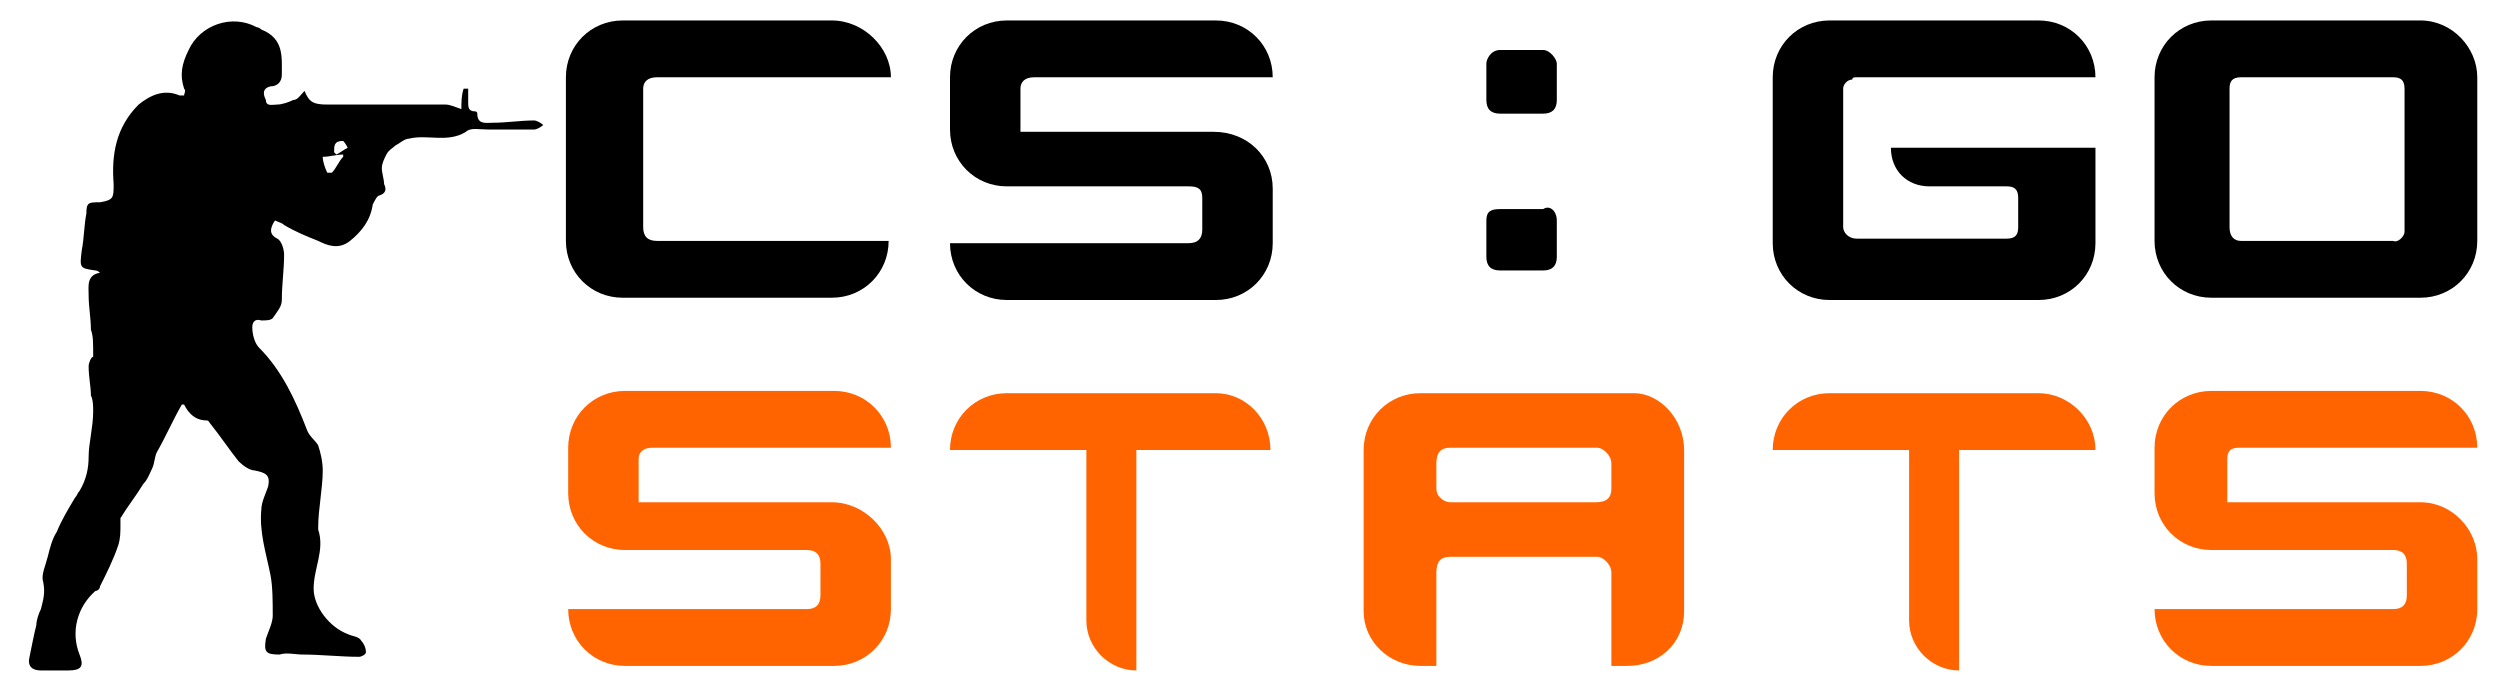 <?xml version="1.0" encoding="utf-8"?>
<!-- Generator: Adobe Illustrator 23.0.6, SVG Export Plug-In . SVG Version: 6.00 Build 0)  -->
<svg version="1.1" id="Layer_1" xmlns="http://www.w3.org/2000/svg" xmlns:xlink="http://www.w3.org/1999/xlink" x="0px" y="0px"
	 viewBox="0 0 110 30" style="enable-background:new 0 0 110 30;" xml:space="preserve">
<style type="text/css">
	.st0{display:none;}
	.st1{display:inline;}
	.st2{fill:#FF6400;}
	.st3{display:inline;fill:#FF6400;}
</style>
<g>
	<path d="M13.4,4c0.2,0.5,0.4,0.6,1,0.6c1.7,0,3.5,0,5.2,0c0.2,0,0.4,0.1,0.7,0.2c0-0.3,0-0.6,0.1-0.9c0.1,0,0.1,0,0.2,0
		c0,0.2,0,0.4,0,0.6s0,0.4,0.3,0.4c0,0,0.1,0,0.1,0.1c0,0.5,0.4,0.4,0.7,0.4c0.6,0,1.2-0.1,1.8-0.1c0.1,0,0.3,0.1,0.4,0.2
		c-0.1,0.1-0.3,0.2-0.4,0.2c-0.7,0-1.4,0-2,0c-0.4,0-0.8-0.1-1,0.1c-0.8,0.5-1.7,0.1-2.5,0.3c-0.2,0-0.4,0.2-0.6,0.3
		c-0.1,0.1-0.3,0.2-0.4,0.4c-0.1,0.2-0.2,0.4-0.2,0.6s0.1,0.5,0.1,0.7C17,8.3,17,8.5,16.7,8.6c-0.1,0-0.2,0.2-0.3,0.4
		c-0.1,0.7-0.5,1.2-1,1.6c-0.5,0.4-1,0.2-1.4,0c-0.5-0.2-1-0.4-1.5-0.7c-0.1-0.1-0.2-0.1-0.4-0.2c-0.2,0.3-0.3,0.6,0.1,0.8
		c0.2,0.1,0.3,0.5,0.3,0.7c0,0.7-0.1,1.3-0.1,2c0,0.3-0.2,0.5-0.4,0.8c-0.1,0.1-0.3,0.1-0.5,0.1c-0.3-0.1-0.4,0.1-0.4,0.3
		c0,0.3,0.1,0.7,0.3,0.9c1,1,1.6,2.3,2.1,3.6c0.1,0.3,0.4,0.5,0.5,0.7c0.1,0.3,0.2,0.7,0.2,1.1c0,0.8-0.2,1.7-0.2,2.5v0.1
		c0.3,0.9-0.2,1.7-0.2,2.6c0,0.8,0.7,1.7,1.5,2c0.2,0.1,0.5,0.1,0.6,0.3c0.1,0.1,0.2,0.3,0.2,0.5c0,0.1-0.2,0.2-0.3,0.2
		c-0.8,0-1.7-0.1-2.5-0.1c-0.3,0-0.7-0.1-1,0c-0.6,0-0.7-0.1-0.6-0.7c0.1-0.3,0.3-0.7,0.3-1c0-0.6,0-1.3-0.1-1.8
		c-0.2-1-0.5-1.9-0.4-2.9c0-0.3,0.2-0.7,0.3-1c0.1-0.5-0.1-0.6-0.6-0.7c-0.2,0-0.5-0.2-0.7-0.4c-0.4-0.5-0.8-1.1-1.2-1.6
		c-0.1-0.1-0.1-0.2-0.2-0.2c-0.5,0-0.8-0.3-1-0.7H8c-0.4,0.7-0.7,1.4-1.1,2.1c-0.1,0.2-0.1,0.5-0.2,0.7s-0.2,0.5-0.4,0.7
		c-0.3,0.5-0.7,1-1,1.5c0,0.1,0,0.2,0,0.3c0,0.3,0,0.6-0.1,0.9c-0.2,0.6-0.5,1.2-0.8,1.8c0,0.1-0.1,0.2-0.2,0.2
		c-0.8,0.7-1.1,1.8-0.7,2.8c0.2,0.5,0.1,0.7-0.5,0.7c-0.4,0-0.8,0-1.2,0s-0.6-0.2-0.5-0.6c0.1-0.5,0.2-1,0.3-1.4
		c0-0.2,0.1-0.5,0.2-0.7c0.1-0.4,0.2-0.7,0.1-1.2c-0.1-0.3,0.1-0.7,0.2-1.1s0.2-0.8,0.4-1.1c0.2-0.5,0.5-1,0.8-1.5
		c0.1-0.1,0.1-0.2,0.2-0.3c0.3-0.5,0.4-1,0.4-1.5c0-0.6,0.2-1.3,0.2-2c0-0.2,0-0.5-0.1-0.7c0-0.4-0.1-0.8-0.1-1.3
		c0-0.1,0.1-0.4,0.2-0.4c0-0.7,0-0.9-0.1-1.2c0-0.5-0.1-1-0.1-1.5c0-0.4-0.1-0.9,0.5-1c-0.1-0.1-0.2-0.1-0.2-0.1
		c-0.7-0.1-0.7-0.1-0.6-0.9c0.1-0.5,0.1-1.1,0.2-1.6c0-0.5,0.1-0.5,0.6-0.5C5,8.8,5,8.7,5,8.1C4.9,6.8,5.1,5.6,6.1,4.6
		c0.5-0.4,1.1-0.7,1.8-0.4c0.1,0,0.2,0,0.2,0c0-0.1,0.1-0.2,0-0.3C7.9,3.3,8,2.8,8.3,2.2c0.5-1.1,1.9-1.6,3-1c0.1,0,0.2,0.1,0.2,0.1
		c1,0.4,0.9,1.2,0.9,2c0,0.3-0.2,0.5-0.5,0.5c-0.4,0.1-0.3,0.4-0.2,0.6c0,0.3,0.3,0.2,0.5,0.2s0.5-0.1,0.7-0.2
		C13.1,4.4,13.2,4.2,13.4,4z M14.4,7.6c0.1,0,0.1,0,0.2,0c0.2-0.2,0.3-0.5,0.5-0.7V6.8c-0.3,0-0.6,0.1-0.9,0.1
		C14.2,7.1,14.3,7.4,14.4,7.6z M14.7,6.7l0.1,0.1c0.2-0.1,0.3-0.2,0.5-0.3c0,0-0.1-0.2-0.2-0.3C14.7,6.2,14.7,6.4,14.7,6.7z"/>
</g>
<g class="st0">
	<g class="st1">
		<path d="M30.2-19.9h-7.4c-1.2,0-2.1-0.9-2.1-2.1v-5.8c0-1.2,0.9-2.1,2.1-2.1h7.4c1.2,0,2.1,0.9,2.1,2.1l0,0H24
			c-0.2,0-0.4,0.2-0.4,0.4v4.9c0,0.2,0.2,0.4,0.4,0.4h8.3l0,0C32.3-20.9,31.4-19.9,30.2-19.9z M22.8-29.8c-1.1,0-2,0.9-2,2v5.8
			c0,1.1,0.9,2,2,2h7.4c1.1,0,2-0.9,2-2H24c-0.2,0-0.5-0.2-0.5-0.5v-4.9c0-0.2,0.2-0.5,0.5-0.5h8.2c0-1.1-0.9-2-2-2h-7.4V-29.8z"/>
	</g>
	<g class="st1">
		<path d="M43.7-19.9h-7.4c-1.2,0-2.1-0.9-2.1-2.1l0,0h8.5c0.2,0,0.4-0.2,0.4-0.4v-1.1c0-0.2-0.2-0.4-0.4-0.4h-6.4
			c-1.2,0-2.1-0.9-2.1-2.1v-1.8c0-1.2,0.9-2.1,2.1-2.1h7.4c1.2,0,2.1,0.9,2.1,2.1l0,0h-8.5c-0.2,0-0.4,0.2-0.4,0.4v1.4h6.7
			c1.2,0,2.1,0.9,2.1,2.1v1.9C45.8-20.9,44.9-19.9,43.7-19.9z M34.3-22c0,1.1,0.9,2,2,2h7.4c1.1,0,2-0.9,2-2v-1.9c0-1.1-0.9-2-2-2
			h-6.8v-1.5c0-0.2,0.2-0.5,0.5-0.5h8.4c0-1.1-0.9-2-2-2h-7.4c-1.1,0-2,0.9-2,2v1.8c0,1.1,0.9,2,2,2h6.4c0.2,0,0.5,0.2,0.5,0.5v1.1
			c0,0.2-0.2,0.5-0.5,0.5H34.3z"/>
	</g>
	<g class="st1">
		<path d="M30.2-7.5h-7.4c-1.2,0-2.1-0.9-2.1-2.1v-5.8c0-1.2,0.9-2.1,2.1-2.1h7.4c1.2,0,2.1,0.9,2.1,2.1l0,0h-8.5
			c-0.1,0-0.1,0-0.2,0c-0.1,0.1-0.2,0.2-0.2,0.3v4.9c0,0.2,0.2,0.4,0.4,0.4h5.3c0.2,0,0.4-0.2,0.4-0.4v-1.1c0-0.2-0.2-0.4-0.4-0.4
			h-2.7c-0.8,0-1.5-0.7-1.5-1.5l0,0h7.3v3.4C32.3-8.5,31.4-7.5,30.2-7.5z M22.8-17.4c-1.1,0-2,0.9-2,2v5.8c0,1.1,0.9,2,2,2h7.4
			c1.1,0,2-0.9,2-2v-3.3h-7.1c0,0.7,0.6,1.3,1.4,1.3h2.7c0.2,0,0.5,0.2,0.5,0.5v1.1c0,0.2-0.2,0.5-0.5,0.5h-5.3
			c-0.2,0-0.5-0.2-0.5-0.5v-5c0-0.2,0.1-0.3,0.2-0.4c0.1,0,0.1-0.1,0.2-0.1h8.4c0-1.1-0.9-2-2-2h-7.4V-17.4z"/>
	</g>
	<g class="st1">
		<path d="M43.7-7.5h-7.4c-1.2,0-2.1-0.9-2.1-2.1v-5.8c0-1.2,0.9-2.1,2.1-2.1h7.4c1.2,0,2.1,0.9,2.1,2.1v5.8
			C45.8-8.5,44.9-7.5,43.7-7.5z M36.3-17.4c-1.1,0-2,0.9-2,2v5.8c0,1.1,0.9,2,2,2h7.4c1.1,0,2-0.9,2-2v-5.8c0-1.1-0.9-2-2-2H36.3z
			 M42.7-9.6h-5.3c-0.2,0-0.5-0.2-0.5-0.5V-15c0-0.2,0.2-0.5,0.5-0.5h5.3c0.2,0,0.5,0.2,0.5,0.5v4.9C43.1-9.8,42.9-9.6,42.7-9.6z
			 M37.3-15.3c-0.2,0-0.4,0.2-0.4,0.4v4.9c0,0.2,0.2,0.4,0.4,0.4h5.3c0.2,0,0.4-0.2,0.4-0.4v-5c0-0.2-0.2-0.4-0.4-0.4L37.3-15.3
			L37.3-15.3z"/>
	</g>
</g>
<g class="st0">
	<g class="st1">
		<path d="M34.3,13.8h-7.4c-1.2,0-2.1-0.9-2.1-2.1V5.9c0-1.2,0.9-2.1,2.1-2.1h7.4c1.2,0,2.1,0.9,2.1,2.1l0,0h-8.3
			c-0.2,0-0.4,0.2-0.4,0.4v4.9c0,0.2,0.2,0.4,0.4,0.4h8.3l0,0C36.4,12.8,35.4,13.8,34.3,13.8z M26.9,3.9c-1.1,0-2,0.9-2,2v5.8
			c0,1.1,0.9,2,2,2h7.4c1.1,0,2-0.9,2-2h-8.2c-0.2,0-0.5-0.2-0.5-0.5V6.3c0-0.2,0.2-0.5,0.5-0.5h8.2c0-1.1-0.9-2-2-2L26.9,3.9
			L26.9,3.9z"/>
	</g>
	<g class="st1">
		<path d="M47.8,13.8h-7.4c-1.2,0-2.1-0.9-2.1-2.1l0,0h8.5c0.2,0,0.4-0.2,0.4-0.4v-1.1c0-0.2-0.2-0.4-0.4-0.4h-6.4
			c-1.2,0-2.1-0.9-2.1-2.1V5.9c0-1.2,0.9-2.1,2.1-2.1h7.4c1.2,0,2.1,0.9,2.1,2.1l0,0h-8.5C41.2,6,41,6.1,41,6.3v1.4h6.7
			c1.2,0,2.1,0.9,2.1,2.1v1.9C49.9,12.8,48.9,13.8,47.8,13.8z M38.4,11.7c0,1.1,0.9,2,2,2h7.4c1.1,0,2-0.9,2-2V9.8c0-1.1-0.9-2-2-2
			H41V6.3c0-0.2,0.2-0.5,0.5-0.5h8.4c0-1.1-0.9-2-2-2h-7.4c-1.1,0-2,0.9-2,2v1.8c0,1.1,0.9,2,2,2h6.4c0.2,0,0.5,0.2,0.5,0.5v1.1
			c0,0.2-0.2,0.5-0.5,0.5C46.9,11.7,38.4,11.7,38.4,11.7z"/>
	</g>
	<g class="st1">
		<path d="M34.3,26.8h-7.4c-1.2,0-2.1-0.9-2.1-2.1l0,0h8.5c0.2,0,0.4-0.2,0.4-0.4v-1.1c0-0.2-0.2-0.4-0.4-0.4h-6.4
			c-1.2,0-2.1-0.9-2.1-2.1V19c0-1.2,0.9-2.1,2.1-2.1h7.4c1.2,0,2.1,0.9,2.1,2.1l0,0h-8.5c-0.2,0-0.4,0.2-0.4,0.4v1.4h6.7
			c1.2,0,2.1,0.9,2.1,2.1v1.9C36.4,25.9,35.4,26.8,34.3,26.8z M24.9,24.8c0,1.1,0.9,2,2,2h7.4c1.1,0,2-0.9,2-2v-1.9c0-1.1-0.9-2-2-2
			h-6.8v-1.5c0-0.2,0.2-0.5,0.5-0.5h8.4c0-1.1-0.9-2-2-2H27c-1.1,0-2,0.9-2,2v1.8c0,1.1,0.9,2,2,2h6.4c0.2,0,0.5,0.2,0.5,0.5v1.1
			c0,0.2-0.2,0.5-0.5,0.5H24.9z"/>
	</g>
	<g class="st1">
		<path d="M90.3,26.8h-7.4c-1.2,0-2.1-0.9-2.1-2.1l0,0h8.5c0.2,0,0.4-0.2,0.4-0.4v-1.1c0-0.2-0.2-0.4-0.4-0.4h-6.4
			c-1.2,0-2.1-0.9-2.1-2.1V19c0-1.2,0.9-2.1,2.1-2.1h7.4c1.2,0,2.1,0.9,2.1,2.1l0,0h-8.5c-0.2,0-0.4,0.2-0.4,0.4v1.4h6.7
			c1.2,0,2.1,0.9,2.1,2.1v1.9C92.4,25.9,91.4,26.8,90.3,26.8z M80.8,24.8c0,1.1,0.9,2,2,2h7.4c1.1,0,2-0.9,2-2v-1.9c0-1.1-0.9-2-2-2
			h-6.8v-1.5c0-0.2,0.2-0.5,0.5-0.5h8.4c0-1.1-0.9-2-2-2h-7.4c-1.1,0-2,0.9-2,2v1.8c0,1.1,0.9,2,2,2h6.4c0.2,0,0.5,0.2,0.5,0.5v1.1
			c0,0.2-0.2,0.5-0.5,0.5H80.8z"/>
	</g>
	<g class="st1">
		<path d="M76.8,13.8h-7.4c-1.2,0-2.1-0.9-2.1-2.1V5.9c0-1.2,0.9-2.1,2.1-2.1h7.4c1.2,0,2.1,0.9,2.1,2.1l0,0h-8.5
			c-0.1,0-0.1,0-0.2,0C70.1,6.1,70,6.2,70,6.3v4.9c0,0.2,0.2,0.4,0.4,0.4h5.3c0.2,0,0.4-0.2,0.4-0.4v-1.1c0-0.2-0.2-0.4-0.4-0.4H73
			c-0.8,0-1.5-0.7-1.5-1.5l0,0h7.3v3.4C78.9,12.8,77.9,13.8,76.8,13.8z M69.4,3.9c-1.1,0-2,0.9-2,2v5.8c0,1.1,0.9,2,2,2h7.4
			c1.1,0,2-0.9,2-2V8.4h-7.1c0,0.7,0.6,1.3,1.4,1.3h2.7c0.2,0,0.5,0.2,0.5,0.5v1.1c0,0.2-0.2,0.5-0.5,0.5h-5.3
			c-0.2,0-0.5-0.2-0.5-0.5v-5c0-0.2,0.1-0.3,0.2-0.4c0.1,0,0.1-0.1,0.2-0.1h8.4c0-1.1-0.9-2-2-2L69.4,3.9L69.4,3.9z"/>
	</g>
	<g class="st1">
		<path d="M90.3,13.8h-7.4c-1.2,0-2.1-0.9-2.1-2.1V5.9c0-1.2,0.9-2.1,2.1-2.1h7.4c1.2,0,2.1,0.9,2.1,2.1v5.8
			C92.4,12.8,91.4,13.8,90.3,13.8z M82.9,3.9c-1.1,0-2,0.9-2,2v5.8c0,1.1,0.9,2,2,2h7.4c1.1,0,2-0.9,2-2V5.9c0-1.1-0.9-2-2-2H82.9z
			 M89.2,11.7h-5.3c-0.2,0-0.5-0.2-0.5-0.5V6.3c0-0.2,0.2-0.5,0.5-0.5h5.3c0.2,0,0.5,0.2,0.5,0.5v4.9C89.7,11.5,89.5,11.7,89.2,11.7
			z M83.9,6c-0.2,0-0.4,0.2-0.4,0.4v4.9c0,0.2,0.2,0.4,0.4,0.4h5.3c0.2,0,0.4-0.2,0.4-0.4v-5c0-0.2-0.2-0.4-0.4-0.4L83.9,6L83.9,6z"
			/>
	</g>
	<g class="st1">
		<path d="M45.1,26.9h-0.2c-1,0-1.8-0.8-1.8-1.8v-6h-4.8l0,0c0-1.2,0.9-2.1,2.1-2.1h7.4c1.2,0,2.1,0.9,2.1,2.1v0.1h-4.8V26.9z
			 M45,26.8L45,26.8V19h4.8c0-1.1-0.9-2-2-2h-7.4c-1.1,0-2,0.9-2,2h4.8v6C43.2,26,44,26.8,45,26.8z"/>
	</g>
	<g class="st1">
		<path d="M74.1,26.9h-0.2c-1,0-1.8-0.8-1.8-1.8v-6h-4.8l0,0c0-1.2,0.9-2.1,2.1-2.1h7.4c1.2,0,2.1,0.9,2.1,2.1v0.1h-4.8
			C74.1,19.2,74.1,26.9,74.1,26.9z M74,26.8L74,26.8V19h4.8c0-1.1-0.9-2-2-2h-7.4c-1.1,0-2,0.9-2,2h4.8v6C72.2,26,73,26.8,74,26.8z"
			/>
	</g>
	<g class="st1">
		<path d="M59.3,7.3h-1.5c-0.3,0-0.5-0.2-0.5-0.5V5.4c0-0.3,0.2-0.5,0.5-0.5h1.5c0.3,0,0.5,0.2,0.5,0.5v1.3
			C59.9,7,59.6,7.3,59.3,7.3z M57.8,5c-0.2,0-0.5,0.2-0.5,0.5v1.3c0,0.2,0.2,0.5,0.5,0.5h1.5c0.2,0,0.5-0.2,0.5-0.5V5.4
			c0-0.2-0.2-0.5-0.5-0.5L57.8,5L57.8,5z"/>
	</g>
	<g class="st1">
		<path d="M59.3,12.7h-1.5c-0.3,0-0.5-0.2-0.5-0.5v-1.3c0-0.3,0.2-0.5,0.5-0.5h1.5c0.3,0,0.5,0.2,0.5,0.5v1.3
			C59.9,12.5,59.6,12.7,59.3,12.7z M57.8,10.4c-0.2,0-0.5,0.2-0.5,0.5v1.3c0,0.2,0.2,0.5,0.5,0.5h1.5c0.2,0,0.5-0.2,0.5-0.5v-1.3
			c0-0.2-0.2-0.5-0.5-0.5H57.8z"/>
	</g>
	<g class="st1">
		<path d="M62.3,26.7h-0.7v-3.4c0-0.2-0.2-0.5-0.5-0.5H56c-0.3,0-0.5,0.2-0.5,0.5v3.4h-0.7c-1.1,0-2-0.9-2-2V19c0-1.1,0.9-2,2-2h7.5
			c1.1,0,2,0.9,2,2v5.7C64.4,25.8,63.5,26.7,62.3,26.7z M61.7,26.6h0.6c1.1,0,2-0.9,2-2V19c0-1.1-0.9-2-2-2h-7.5c-1.1,0-2,0.9-2,2
			v5.7c0,1.1,0.9,2,2,2h0.6v-3.3c0-0.3,0.2-0.5,0.5-0.5H61c0.3,0,0.5,0.2,0.5,0.5v3.2H61.7z M61.2,20.9H56c-0.3,0-0.5-0.2-0.5-0.5
			v-0.9c0-0.3,0.2-0.5,0.5-0.5h5.1c0.3,0,0.5,0.2,0.5,0.5v0.9C61.7,20.7,61.5,20.9,61.2,20.9z M56,19.1c-0.3,0-0.5,0.2-0.5,0.5v0.9
			c0,0.2,0.2,0.5,0.5,0.5h5.1c0.2,0,0.5-0.2,0.5-0.5v-0.9c0-0.2-0.2-0.5-0.5-0.5H56z"/>
	</g>
</g>
<g class="st0">
	<path class="st1" d="M92.4,22.9v1.8c0,1.2-0.9,2.1-2.1,2.1h-7.4c-1.2,0-2.1-0.9-2.1-2.1l0,0h8.5c0.2,0,0.4-0.2,0.4-0.4v-1.1
		c0-0.2-0.2-0.4-0.4-0.4h-6.4c-1.2,0-2.1-1-2.1-2.1V19c0-1.2,0.9-2.1,2.1-2.1h7.4c1.2,0,2.1,0.9,2.1,2.1l0,0h-8.5
		c-0.2,0-0.4,0.2-0.4,0.4v1.4h6.7C91.4,20.8,92.4,21.7,92.4,22.9z M92.3,24.7v-1.8c0-1.1-0.9-2-2-2h-6.8v-1.5c0-0.3,0.2-0.4,0.4-0.4
		h8.4c0-1.1-0.9-2-2-2h-7.4c-1.1,0-2,0.9-2,2v1.8c0,1.1,0.9,2,2,2h6.4c0.3,0,0.5,0.2,0.5,0.5v1.1c0,0.3-0.2,0.5-0.5,0.5h-8.4
		c0,1.1,0.9,2,2,2h7.4C91.4,26.7,92.3,25.8,92.3,24.7z"/>
	<path class="st1" d="M92.3,5.9v5.8c0,1.1-0.9,2.1-2.1,2.1h-7.4c-1.2,0-2.1-0.9-2.1-2.1V5.9c0-1.2,0.9-2.1,2.1-2.1h7.4
		C91.4,3.8,92.3,4.8,92.3,5.9z M92.3,11.7V5.9c0-1.1-0.9-2-2-2h-7.4c-1.1,0-2,0.9-2,2v5.8c0,1.1,0.9,2,2,2h7.4
		C91.4,13.7,92.3,12.8,92.3,11.7z"/>
	<path class="st1" d="M89.7,6.3v4.9c0,0.3-0.2,0.5-0.4,0.5h-5.4c-0.3,0-0.4-0.2-0.4-0.5V6.3c0-0.3,0.2-0.4,0.4-0.4h5.4
		C89.5,5.9,89.7,6.1,89.7,6.3z M89.6,11.3v-5c0-0.2-0.2-0.4-0.4-0.4h-5.4c-0.2,0-0.4,0.2-0.4,0.4v4.9c0,0.2,0.2,0.4,0.4,0.4h5.4
		C89.4,11.6,89.6,11.5,89.6,11.3z"/>
	<path class="st1" d="M78.9,19L78.9,19l-4.8,0.1v7.8h-0.2c-1,0-1.8-0.8-1.8-1.8v-6h-4.8l0,0c0-1.2,0.9-2.1,2.1-2.1h7.4
		C77.9,16.9,78.9,17.8,78.9,19z M74,19h4.8c0-1.1-0.9-2-2-2h-7.4c-1.1,0-2,0.9-2,2h4.8v6c0,1,0.8,1.8,1.8,1.8C74,26.8,74,19,74,19z"
		/>
	<path class="st1" d="M78.9,8.3v3.4c0,1.1-0.9,2.1-2.1,2.1h-7.4c-1.2,0-2.1-0.9-2.1-2.1V5.9c0-1.2,0.9-2.1,2.1-2.1h7.4
		c1.2,0,2.1,0.9,2.1,2.1l0,0h-8.5c-0.1,0-0.1,0-0.2,0.1C70.1,6.1,70,6.2,70,6.3v4.9c0,0.2,0.2,0.4,0.4,0.4h5.3
		c0.2,0,0.4-0.2,0.4-0.4v-1.1c0-0.2-0.2-0.4-0.4-0.4H73c-0.8,0-1.5-0.7-1.5-1.5l0,0L78.9,8.3L78.9,8.3z M78.8,11.7V8.4h-7.1
		c0,0.7,0.6,1.4,1.4,1.4h2.7c0.3,0,0.4,0.2,0.4,0.4v1.1c0,0.2-0.2,0.4-0.4,0.4h-5.3c-0.3,0-0.5-0.2-0.5-0.4v-5
		c0-0.2,0.1-0.3,0.2-0.4c0.1,0,0.1-0.1,0.2-0.1h8.4c0-1.1-0.9-2-2-2h-7.4c-1.1,0-2,0.9-2,2v5.8c0,1.1,0.9,2,2,2h7.4
		C77.9,13.7,78.8,12.8,78.8,11.7z"/>
	<path class="st1" d="M64.4,19v5.7c0,1.1-0.9,2-2.1,2h-0.8v-3.4c0-0.3-0.2-0.5-0.4-0.5H56c-0.3,0-0.5,0.2-0.5,0.5v3.4h-0.7
		c-1.1,0-2.1-0.9-2.1-2V19c0-1.1,0.9-2,2.1-2h7.5C63.5,17,64.4,17.9,64.4,19z M64.3,24.7V19c0-1.1-0.9-2-2-2h-7.5c-1.1,0-2,0.9-2,2
		v5.7c0,1.1,0.9,1.9,2,1.9h0.6v-3.3c0-0.3,0.2-0.6,0.5-0.6H61c0.3,0,0.5,0.3,0.5,0.6v3.3h0.6C63.4,26.6,64.3,25.8,64.3,24.7z"/>
	<path class="st1" d="M61.7,19.5v0.9c0,0.3-0.3,0.5-0.5,0.5H56c-0.3,0-0.5-0.3-0.5-0.5v-0.9c0-0.3,0.2-0.6,0.5-0.6h5.1
		C61.5,19,61.7,19.2,61.7,19.5z M61.6,20.4v-0.9c0-0.3-0.2-0.5-0.5-0.5H56c-0.3,0-0.4,0.2-0.4,0.5v0.9c0,0.3,0.2,0.4,0.4,0.4h5.1
		C61.4,20.8,61.6,20.6,61.6,20.4z"/>
	<path class="st1" d="M59.9,5.4v1.3c0,0.3-0.3,0.6-0.5,0.6h-1.5c-0.3,0-0.5-0.3-0.5-0.6V5.4c0-0.3,0.3-0.6,0.5-0.6h1.5
		C59.6,4.8,59.9,5.1,59.9,5.4z M59.8,6.7V5.4c0-0.2-0.2-0.5-0.5-0.5h-1.5c-0.3,0-0.5,0.2-0.5,0.5v1.3c0,0.3,0.2,0.5,0.5,0.5h1.5
		C59.6,7.2,59.8,7,59.8,6.7z"/>
	<path class="st1" d="M59.9,10.9v1.3c0,0.3-0.3,0.6-0.5,0.6h-1.5c-0.3,0-0.5-0.2-0.5-0.6v-1.3c0-0.3,0.2-0.6,0.5-0.6h1.5
		C59.6,10.3,59.9,10.6,59.9,10.9z M59.8,12.2v-1.3c0-0.3-0.2-0.4-0.5-0.4h-1.5c-0.3,0-0.5,0.2-0.5,0.4v1.3c0,0.3,0.2,0.5,0.5,0.5
		h1.5C59.6,12.6,59.8,12.4,59.8,12.2z"/>
	<path class="st1" d="M49.9,9.8v1.9c0,1.1-0.9,2.1-2.1,2.1h-7.4c-1.1,0-2.1-0.9-2.1-2.1l0,0h8.5c0.2,0,0.4-0.2,0.4-0.4v-1.1
		c0-0.2-0.2-0.4-0.4-0.4h-6.4c-1.1,0-2.1-0.9-2.1-2.1V5.9c0-1.2,0.9-2.1,2.1-2.1h7.4c1.2,0,2.1,0.9,2.1,2.1l0,0h-8.5
		C41.2,6,41,6.1,41,6.3v1.4h6.8C48.9,7.7,49.9,8.7,49.9,9.8z M49.8,11.7V9.8c0-1.1-0.9-2-2-2H41V6.3c0-0.3,0.2-0.4,0.5-0.4h8.4
		c0-1.1-0.9-2-2-2h-7.4c-1.1,0-2,0.9-2,2v1.8c0,1.1,0.9,2,2,2h6.4c0.3,0,0.5,0.2,0.5,0.4v1.1c0,0.3-0.2,0.5-0.5,0.5h-8.4
		c0,1.1,0.9,2,2,2h7.4C48.9,13.7,49.8,12.8,49.8,11.7z"/>
	<path class="st1" d="M49.8,19L49.8,19L45,19.1v7.8h-0.2c-1,0-1.8-0.8-1.8-1.8v-6h-4.8l0,0c0-1.2,0.9-2.1,2.1-2.1h7.4
		C48.9,16.9,49.8,17.8,49.8,19z M45,19h4.8c0-1.1-0.9-2-2-2h-7.4c-1.1,0-2,0.9-2,2h4.8v6c0,1,0.8,1.8,1.8,1.8C45,26.8,45,19,45,19z"
		/>
	<path class="st1" d="M36.4,22.9v1.8c0,1.2-0.9,2.1-2.1,2.1h-7.4c-1.2,0-2.1-0.9-2.1-2.1l0,0h8.5c0.2,0,0.4-0.2,0.4-0.4v-1.1
		c0-0.2-0.2-0.4-0.4-0.4h-6.4c-1.2,0-2.1-1-2.1-2.1V19c0-1.2,0.9-2.1,2.1-2.1h7.4c1.2,0,2.1,0.9,2.1,2.1l0,0h-8.5
		c-0.2,0-0.4,0.2-0.4,0.4v1.4h6.7C35.4,20.8,36.4,21.7,36.4,22.9z M36.3,24.7v-1.8c0-1.1-0.9-2-2-2h-6.8v-1.5c0-0.3,0.2-0.4,0.5-0.4
		h8.4c0-1.1-0.9-2-2-2H27c-1.1,0-2,0.9-2,2v1.8c0,1.1,0.9,2,2,2h6.4c0.3,0,0.5,0.2,0.5,0.5v1.1c0,0.3-0.2,0.5-0.5,0.5H25
		c0,1.1,0.9,2,2,2h7.4C35.4,26.7,36.3,25.8,36.3,24.7z"/>
	<path class="st1" d="M36.4,11.6L36.4,11.6c0,1.2-0.9,2.1-2.1,2.1h-7.4c-1.2,0-2.1-0.9-2.1-2.1V5.9c0-1.2,0.9-2.1,2.1-2.1h7.4
		c1.2,0,2.1,0.9,2.1,2.1l0,0h-8.3c-0.2,0-0.4,0.2-0.4,0.4v4.9c0,0.2,0.2,0.4,0.4,0.4H36.4z M28.1,5.9h8.2c0-1.1-0.9-2-2-2h-7.4
		c-1.1,0-2,0.9-2,2v5.8c0,1.1,0.9,2,2,2h7.4c1.1,0,2-0.9,2-2h-8.2c-0.3,0-0.5-0.2-0.5-0.5V6.3C27.7,6.1,27.9,5.9,28.1,5.9z"/>
</g>
<g>
	<path class="st2" d="M39.2,24.6v2.2c0,1.4-1.1,2.5-2.5,2.5h-9.2c-1.4,0-2.5-1.1-2.5-2.5h10.5c0.4,0,0.6-0.2,0.6-0.6v-1.4
		c0-0.4-0.2-0.6-0.6-0.6h-8c-1.4,0-2.5-1.1-2.5-2.5v-2c0-1.4,1.1-2.5,2.5-2.5h9.2c1.4,0,2.5,1.1,2.5,2.5H28.7
		c-0.4,0-0.6,0.2-0.6,0.5v1.9h8.5C38,22.1,39.2,23.3,39.2,24.6z"/>
	<path class="st2" d="M55.9,19.8H50v9.7c-1.2,0-2.2-1-2.2-2.2v-7.5h-6c0-1.4,1.1-2.5,2.5-2.5h9.2C54.8,17.3,55.9,18.4,55.9,19.8z"/>
	<path class="st2" d="M74.1,19.8v7.1c0,1.4-1.1,2.4-2.5,2.4h-0.7v-4.1c0-0.4-0.4-0.7-0.6-0.7h-6.5c-0.4,0-0.6,0.2-0.6,0.7v4.1h-0.7
		c-1.4,0-2.5-1.1-2.5-2.4v-7.1c0-1.4,1.1-2.5,2.5-2.5h9.4C73,17.3,74.1,18.4,74.1,19.8z M70.9,21.5v-1.1c0-0.4-0.4-0.7-0.6-0.7h-6.5
		c-0.4,0-0.6,0.2-0.6,0.7v1.1c0,0.4,0.4,0.6,0.6,0.6h6.4C70.7,22.1,70.9,21.9,70.9,21.5z"/>
	<path class="st2" d="M92.2,19.8h-6v9.7c-1.2,0-2.2-1-2.2-2.2v-7.5h-6c0-1.4,1.1-2.5,2.5-2.5h9.2C91,17.3,92.2,18.4,92.2,19.8z"/>
	<path class="st2" d="M109,24.6v2.2c0,1.4-1.1,2.5-2.5,2.5h-9.2c-1.4,0-2.5-1.1-2.5-2.5h10.5c0.4,0,0.6-0.2,0.6-0.6v-1.4
		c0-0.4-0.2-0.6-0.6-0.6h-8c-1.4,0-2.5-1.1-2.5-2.5v-2c0-1.4,1.1-2.5,2.5-2.5h9.2c1.4,0,2.5,1.1,2.5,2.5H98.5
		c-0.4,0-0.5,0.2-0.5,0.5v1.9h8.5C107.9,22.1,109,23.3,109,24.6z"/>
	<path d="M109,3.4v7.2c0,1.4-1.1,2.5-2.5,2.5h-9.2c-1.4,0-2.5-1.1-2.5-2.5V3.4c0-1.4,1.1-2.5,2.5-2.5h9.2C107.9,0.9,109,2.1,109,3.4
		z M105.8,10.2V3.9c0-0.4-0.2-0.5-0.5-0.5h-6.7c-0.4,0-0.5,0.2-0.5,0.5V10c0,0.4,0.2,0.6,0.5,0.6h6.7
		C105.5,10.7,105.8,10.4,105.8,10.2z"/>
	<path d="M92.2,6.6v4.1c0,1.4-1.1,2.5-2.5,2.5h-9.2c-1.4,0-2.5-1.1-2.5-2.5V3.4c0-1.4,1.1-2.5,2.5-2.5h9.2c1.4,0,2.5,1.1,2.5,2.5
		H81.7c-0.1,0-0.2,0-0.2,0.1c-0.2,0-0.4,0.2-0.4,0.4V10c0,0.2,0.2,0.5,0.6,0.5h6.6c0.4,0,0.5-0.2,0.5-0.5V8.7c0-0.4-0.2-0.5-0.5-0.5
		h-3.4c-1,0-1.7-0.7-1.7-1.7h9V6.6z"/>
	<path d="M68.5,9.7v1.6c0,0.4-0.2,0.6-0.6,0.6H66c-0.4,0-0.6-0.2-0.6-0.6V9.7c0-0.4,0.2-0.5,0.6-0.5h1.9C68.2,9,68.5,9.3,68.5,9.7z"
		/>
	<path d="M68.5,2.8v1.6c0,0.4-0.2,0.6-0.6,0.6H66c-0.4,0-0.6-0.2-0.6-0.6V2.8c0-0.2,0.2-0.6,0.6-0.6h1.9C68.2,2.2,68.5,2.6,68.5,2.8
		z"/>
	<path d="M56,8.3v2.4c0,1.4-1.1,2.5-2.5,2.5h-9.2c-1.4,0-2.5-1.1-2.5-2.5h10.5c0.4,0,0.6-0.2,0.6-0.6V8.7c0-0.4-0.2-0.5-0.6-0.5h-8
		c-1.4,0-2.5-1.1-2.5-2.5V3.4c0-1.4,1.1-2.5,2.5-2.5h9.2c1.4,0,2.5,1.1,2.5,2.5H45.5c-0.4,0-0.6,0.2-0.6,0.5v1.9h8.5
		C54.9,5.8,56,6.9,56,8.3z"/>
	<path d="M39.2,3.4H28.9c-0.4,0-0.6,0.2-0.6,0.5V10c0,0.4,0.2,0.6,0.6,0.6h10.2c0,1.4-1.1,2.5-2.5,2.5h-9.2c-1.4,0-2.5-1.1-2.5-2.5
		V3.4c0-1.4,1.1-2.5,2.5-2.5h9.2C38,0.9,39.2,2.1,39.2,3.4z"/>
</g>
<g class="st0">
	<path class="st3" d="M36.2-15.1v1.8c0,1.1-0.9,2-2,2h-7.4c-1.1,0-2-0.9-2-2h8.4c0.3,0,0.5-0.2,0.5-0.5v-1.1c0-0.3-0.2-0.5-0.5-0.5
		h-6.4c-1.1,0-2-0.9-2-2V-19c0-1.1,0.9-2,2-2h7.4c1.1,0,2,0.9,2,2h-8.4c-0.3,0-0.5,0.2-0.5,0.4v1.5h6.8
		C35.3-17.1,36.2-16.2,36.2-15.1z"/>
	<path class="st3" d="M49.6-19h-4.7v7.8c-1,0-1.8-0.8-1.8-1.8v-6h-4.8c0-1.1,0.9-2,2-2h7.4C48.7-21,49.6-20.1,49.6-19z"/>
	<path class="st3" d="M64.3-19v5.7c0,1.1-0.9,1.9-2,1.9h-0.6v-3.3c0-0.3-0.3-0.6-0.5-0.6H56c-0.3,0-0.5,0.2-0.5,0.6v3.3h-0.6
		c-1.1,0-2-0.9-2-1.9V-19c0-1.1,0.9-2,2-2h7.5C63.4-21,64.3-20.1,64.3-19z M61.7-17.6v-0.9c0-0.3-0.3-0.6-0.5-0.6H56
		c-0.3,0-0.5,0.2-0.5,0.6v0.9c0,0.3,0.3,0.5,0.5,0.5h5.1C61.5-17.1,61.7-17.3,61.7-17.6z"/>
	<path class="st3" d="M78.8-19h-4.8v7.8c-1,0-1.8-0.8-1.8-1.8v-6h-4.8c0-1.1,0.9-2,2-2h7.4C77.8-21,78.8-20.1,78.8-19z"/>
	<path class="st3" d="M92.3-15.1v1.8c0,1.1-0.9,2-2,2h-7.4c-1.1,0-2-0.9-2-2h8.4c0.3,0,0.5-0.2,0.5-0.5v-1.1c0-0.3-0.2-0.5-0.5-0.5
		h-6.4c-1.1,0-2-0.9-2-2V-19c0-1.1,0.9-2,2-2h7.4c1.1,0,2,0.9,2,2h-8.4c-0.3,0-0.4,0.2-0.4,0.4v1.5h6.8
		C91.3-17.1,92.3-16.2,92.3-15.1z"/>
	<path class="st1" d="M92.3-32.1v5.8c0,1.1-0.9,2-2,2h-7.4c-1.1,0-2-0.9-2-2v-5.8c0-1.1,0.9-2,2-2h7.4
		C91.3-34.1,92.3-33.2,92.3-32.1z M89.6-26.7v-5c0-0.3-0.2-0.4-0.4-0.4h-5.4c-0.3,0-0.4,0.2-0.4,0.4v4.9c0,0.3,0.2,0.5,0.4,0.5h5.4
		C89.4-26.3,89.6-26.5,89.6-26.7z"/>
	<path class="st1" d="M78.8-29.6v3.3c0,1.1-0.9,2-2,2h-7.4c-1.1,0-2-0.9-2-2v-5.8c0-1.1,0.9-2,2-2h7.4c1.1,0,2,0.9,2,2h-8.4
		c-0.1,0-0.2,0-0.2,0.1c-0.2,0-0.3,0.2-0.3,0.3v4.9c0,0.2,0.2,0.4,0.5,0.4h5.3c0.3,0,0.4-0.2,0.4-0.4v-1.1c0-0.3-0.2-0.4-0.4-0.4H73
		c-0.8,0-1.4-0.6-1.4-1.4L78.8-29.6L78.8-29.6z"/>
	<path class="st1" d="M59.7-27.1v1.3c0,0.3-0.2,0.5-0.5,0.5h-1.5c-0.3,0-0.5-0.2-0.5-0.5v-1.3c0-0.3,0.2-0.4,0.5-0.4h1.5
		C59.5-27.6,59.7-27.4,59.7-27.1z"/>
	<path class="st1" d="M59.7-32.6v1.3c0,0.3-0.2,0.5-0.5,0.5h-1.5c-0.3,0-0.5-0.2-0.5-0.5v-1.3c0-0.2,0.2-0.5,0.5-0.5h1.5
		C59.5-33.1,59.7-32.8,59.7-32.6z"/>
	<path class="st1" d="M49.7-28.2v1.9c0,1.1-0.9,2-2,2h-7.4c-1.1,0-2-0.9-2-2h8.4c0.3,0,0.5-0.2,0.5-0.5v-1.1c0-0.3-0.2-0.4-0.5-0.4
		h-6.4c-1.1,0-2-0.9-2-2v-1.8c0-1.1,0.9-2,2-2h7.4c1.1,0,2,0.9,2,2h-8.4c-0.3,0-0.5,0.2-0.5,0.4v1.5h6.8
		C48.8-30.2,49.7-29.3,49.7-28.2z"/>
	<path class="st1" d="M36.2-32.1H28c-0.3,0-0.5,0.2-0.5,0.4v4.9c0,0.3,0.2,0.5,0.5,0.5h8.2c0,1.1-0.9,2-2,2h-7.4c-1.1,0-2-0.9-2-2
		v-5.8c0-1.1,0.9-2,2-2h7.4C35.3-34.1,36.2-33.2,36.2-32.1z"/>
</g>
</svg>
